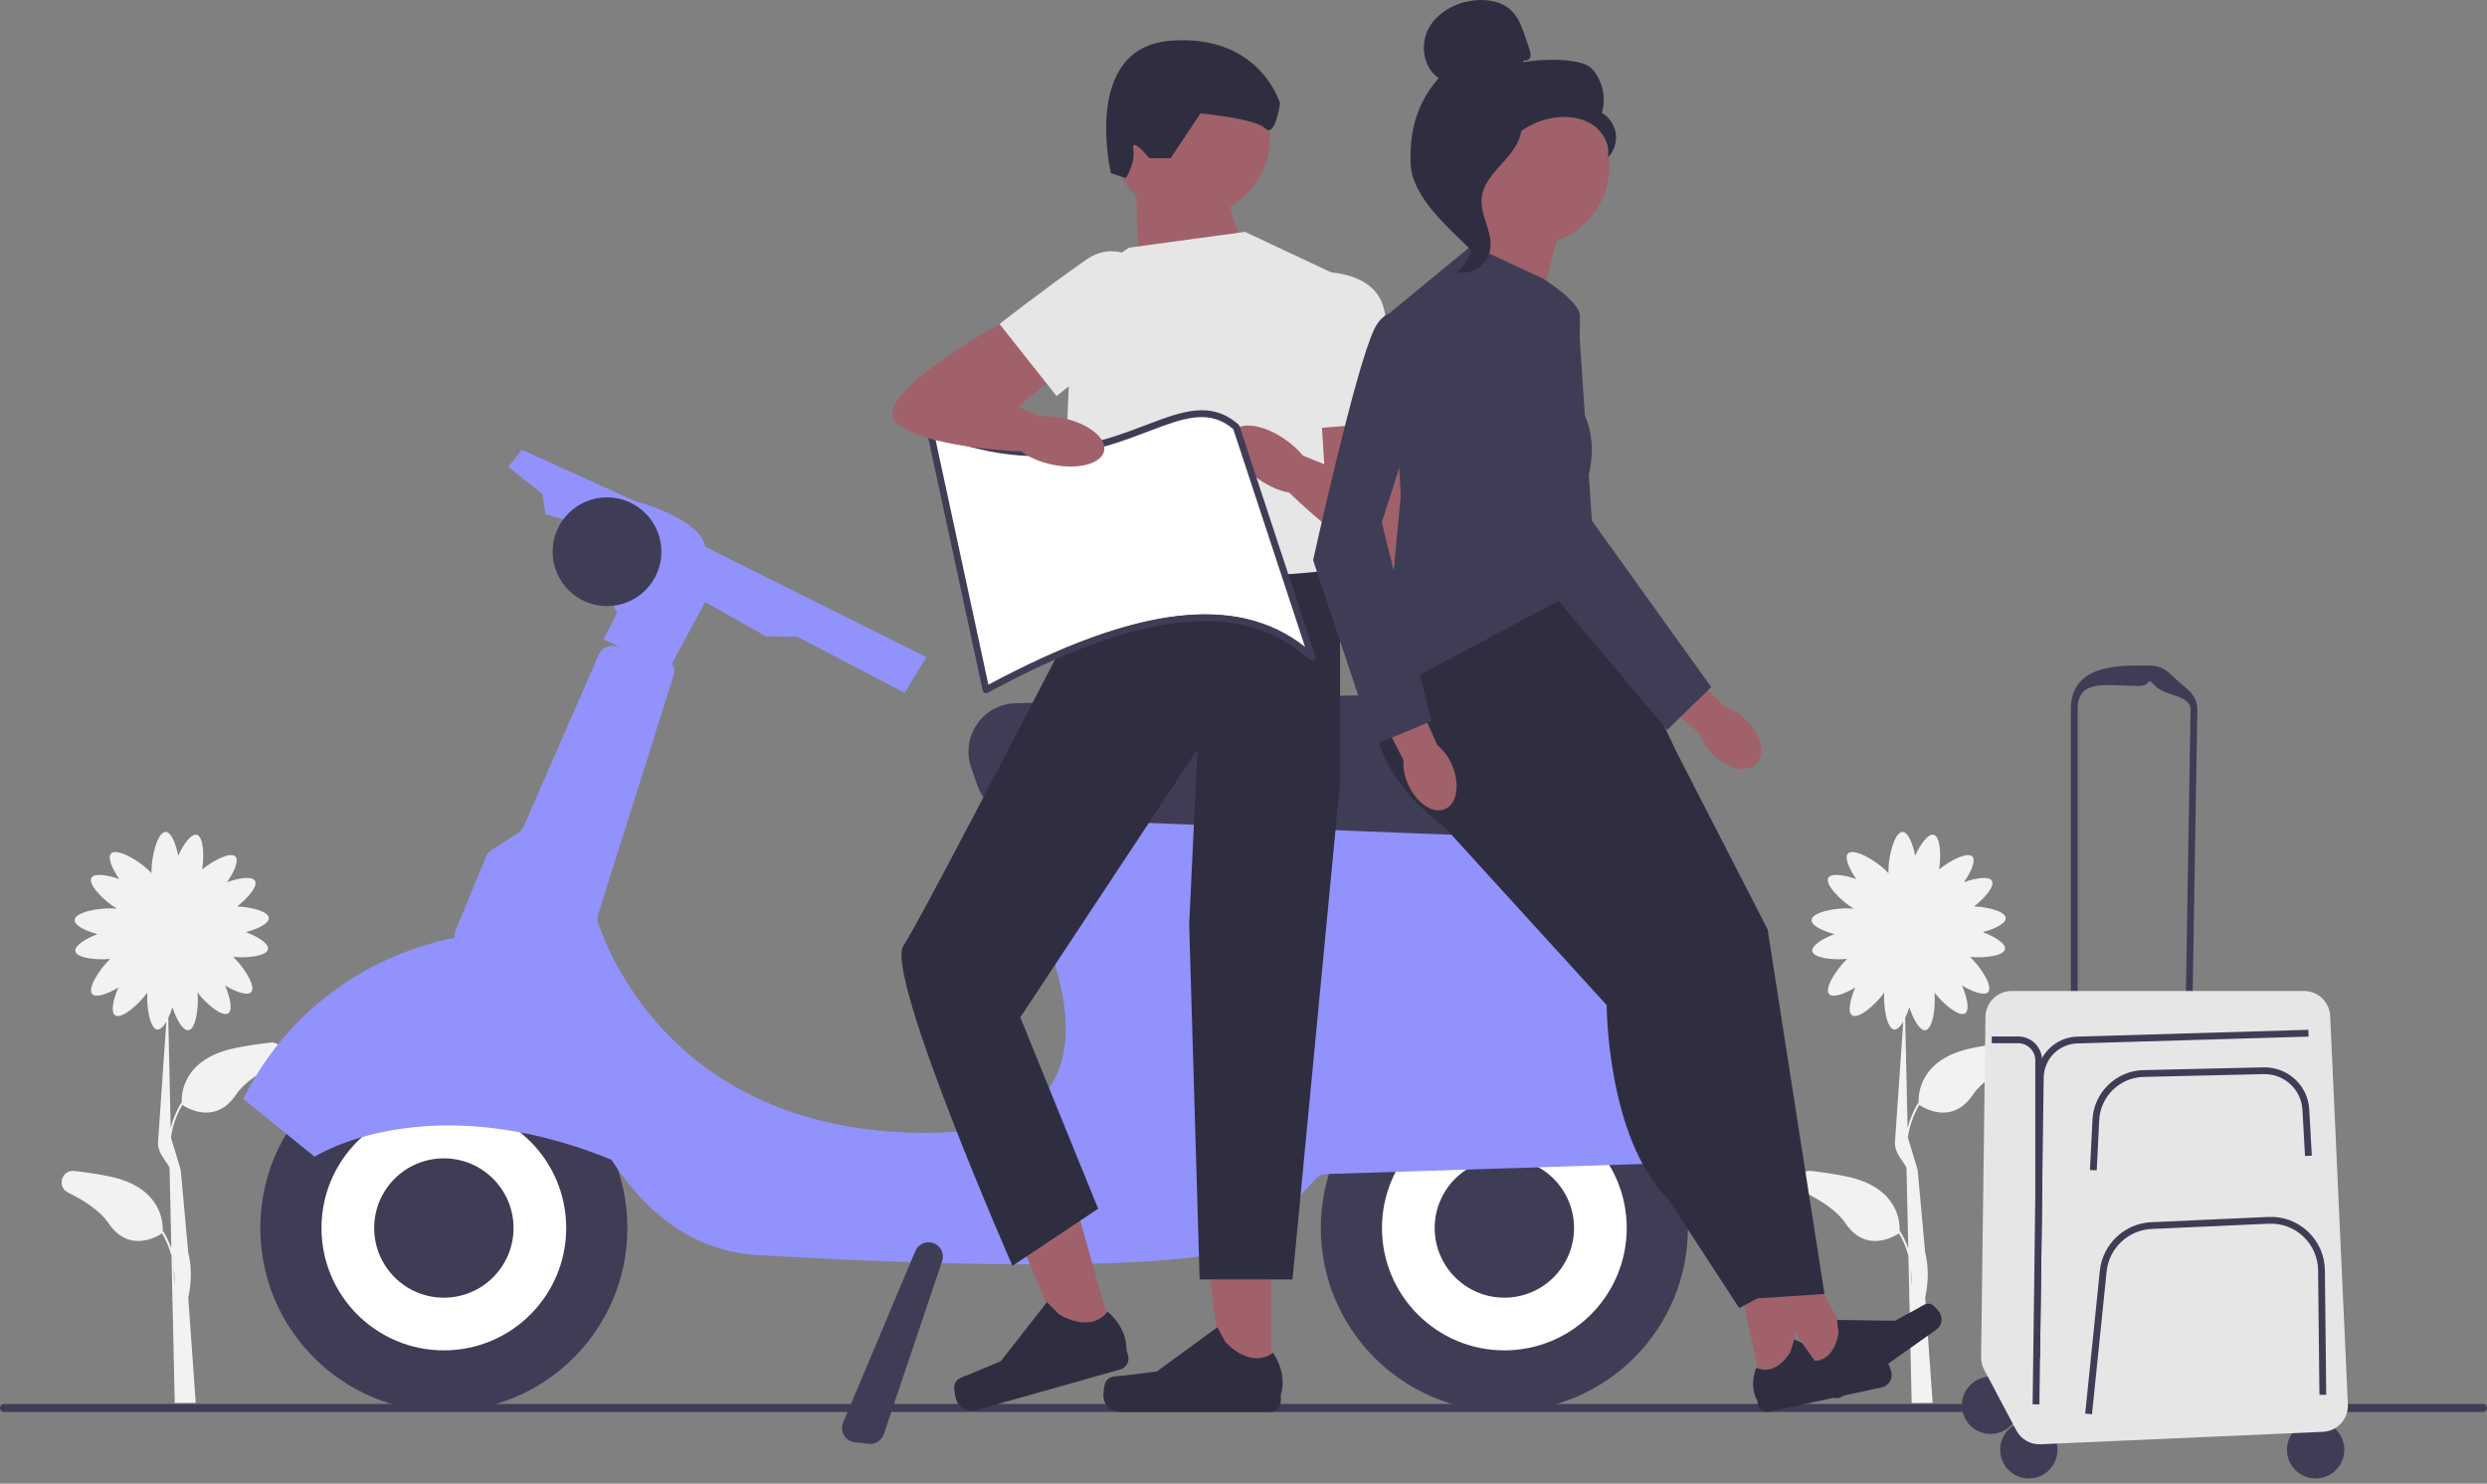 <svg width="300" height="179" viewBox="0 0 300 179" fill="none" xmlns="http://www.w3.org/2000/svg">
<rect x="0" y="0" width="300" height="179" fill="#808080" stroke="none"/>
<g clip-path="url(#clip0_1_662)">
<path d="M32.589 125.79C31.293 125.93 29.878 126.139 28.373 126.446C21.998 127.746 21.862 132.076 21.92 133.068L21.875 133.04C21.235 134.069 20.833 135.11 20.587 136.09L20.296 122.818C20.485 122.424 20.657 121.977 20.8 121.522C21.276 122.994 22.059 124.38 22.736 124.29C23.613 124.171 23.994 121.588 23.83 119.755C24.946 121.19 26.824 122.728 27.533 122.252C28.099 121.875 27.762 120.317 27.148 118.898C28.435 119.673 29.862 120.181 30.305 119.689C30.907 119.017 29.46 116.725 28.128 115.446C29.911 115.614 32.183 115.327 32.334 114.515C32.457 113.846 31.104 113.002 29.657 112.457C31.108 112.075 32.47 111.407 32.425 110.747C32.371 109.964 30.354 109.435 28.611 109.357C29.923 108.332 31.129 106.909 30.76 106.269C30.419 105.679 28.845 105.908 27.389 106.429C28.25 105.199 28.857 103.809 28.394 103.334C27.82 102.743 25.782 103.764 24.388 104.892C24.659 103.133 24.523 100.914 23.732 100.714C23.072 100.545 22.137 101.837 21.497 103.243C21.215 101.767 20.64 100.365 19.98 100.365C19.037 100.365 18.275 103.206 18.275 105.06C18.275 105.166 18.275 105.265 18.283 105.359C18.189 105.248 18.078 105.134 17.955 105.015C16.626 103.723 14.056 102.292 13.395 102.969C12.936 103.444 13.539 104.83 14.4 106.064C12.944 105.544 11.366 105.314 11.03 105.904C10.575 106.696 12.522 108.676 14.105 109.636C14.01 109.623 13.908 109.615 13.801 109.607C11.952 109.48 9.066 110.05 9 110.989C8.955 111.649 10.312 112.317 11.768 112.698C10.32 113.244 8.971 114.088 9.09 114.757C9.238 115.569 11.509 115.856 13.297 115.687C11.964 116.967 10.517 119.259 11.12 119.931C11.563 120.423 12.989 119.915 14.277 119.14C13.658 120.559 13.326 122.117 13.892 122.494C14.638 122.994 16.692 121.251 17.77 119.755C17.66 121.588 18.098 124.105 18.968 124.204C19.332 124.245 19.718 123.855 20.066 123.261L19.082 137.525C18.853 139.186 20.325 140.272 20.456 140.953L20.669 150.613C20.427 149.924 20.107 149.219 19.669 148.522L19.624 148.551C19.681 147.558 19.546 143.229 13.17 141.929C11.665 141.621 10.251 141.412 8.955 141.273C7.425 141.109 6.827 143.204 8.209 143.881C10.21 144.86 12.091 146.095 13.076 147.554C15.585 151.29 19.05 149.133 19.546 148.797C20.095 149.715 20.456 150.638 20.686 151.515L20.8 156.645C20.772 156.768 20.755 156.833 20.751 156.837L20.805 156.854L21.079 169.269L23.613 169.249L22.707 156.558C22.859 155.874 23.326 153.541 22.707 151.122L21.801 141.15L20.62 137.23C20.792 136.016 21.19 134.655 22.002 133.306C22.494 133.642 25.962 135.803 28.472 132.064C29.452 130.604 31.338 129.37 33.339 128.39C34.721 127.713 34.126 125.618 32.593 125.782L32.589 125.79ZM21.014 155.164L20.964 152.991C21.059 153.811 21.055 154.553 21.014 155.164Z" fill="#F2F2F2"/>
<path d="M0 169.868C0 170.138 0.217 170.355 0.488 170.355H299.512C299.783 170.355 300 170.138 300 169.868C300 169.597 299.783 169.38 299.512 169.38H0.488C0.217 169.38 0 169.597 0 169.868Z" fill="#3F3D56"/>
<path d="M181.467 170.298C193.695 170.298 203.608 160.385 203.608 148.157C203.608 135.929 193.695 126.016 181.467 126.016C169.239 126.016 159.326 135.929 159.326 148.157C159.326 160.385 169.239 170.298 181.467 170.298Z" fill="#3F3D56"/>
<path d="M181.467 162.918C189.619 162.918 196.228 156.309 196.228 148.157C196.228 140.005 189.619 133.396 181.467 133.396C173.315 133.396 166.706 140.005 166.706 148.157C166.706 156.309 173.315 162.918 181.467 162.918Z" fill="white"/>
<path d="M181.467 156.562C186.109 156.562 189.873 152.799 189.873 148.157C189.873 143.515 186.109 139.751 181.467 139.751C176.825 139.751 173.062 143.515 173.062 148.157C173.062 152.799 176.825 156.562 181.467 156.562Z" fill="#3F3D56"/>
<path d="M53.541 170.298C65.769 170.298 75.682 160.385 75.682 148.157C75.682 135.929 65.769 126.016 53.541 126.016C41.312 126.016 31.399 135.929 31.399 148.157C31.399 160.385 41.312 170.298 53.541 170.298Z" fill="#3F3D56"/>
<path d="M53.541 162.918C61.693 162.918 68.301 156.309 68.301 148.157C68.301 140.005 61.693 133.396 53.541 133.396C45.388 133.396 38.78 140.005 38.78 148.157C38.78 156.309 45.388 162.918 53.541 162.918Z" fill="white"/>
<path d="M211.755 137.627C208.873 130.358 198.794 108.147 180.844 100.795C180.704 100.738 180.561 100.701 180.413 100.68L122.842 92.435C121.895 92.3 121.009 92.948 120.858 93.895L119.849 100.127C119.779 100.553 119.87 100.992 120.103 101.357C123.027 105.892 141.765 136.68 111.759 136.68C81.754 136.68 73.484 115.208 72.172 111.415C72.049 111.058 72.045 110.673 72.156 110.312L81.25 81.508C81.41 80.995 81.323 80.471 81.061 80.052L85.059 72.627L92.382 76.772L96.174 76.817L109.119 83.583L111.755 79.277L85.059 65.96C85.059 65.96 85.104 62.877 76.493 60.416L62.963 54.266L61.323 56.316L65.423 59.596L65.833 62.056L68.703 62.877L74.443 73.947L72.803 77.121L74.796 78.092L74.226 77.961C73.402 77.773 72.561 78.199 72.225 78.974L63.18 99.705C63.041 100.02 62.811 100.291 62.52 100.48L59.297 102.558C58.998 102.751 58.76 103.034 58.625 103.366L54.943 112.292C54.828 112.571 54.795 112.862 54.824 113.145C50.236 114.014 36.75 117.77 29.341 132.584L37.952 139.555C37.952 139.555 51.449 130.821 73.755 139.915C77.633 145.951 83.287 150.957 91.455 151.429C112.985 152.675 148.657 153.905 152.757 148.985C155.759 145.381 157.846 143.134 158.752 142.187C159.072 141.855 159.506 141.662 159.966 141.646L210.173 140.042C211.39 140.006 212.198 138.767 211.751 137.636L211.755 137.627Z" fill="#9292FD"/>
<path d="M73.222 73.123C76.845 73.123 79.782 70.186 79.782 66.563C79.782 62.94 76.845 60.002 73.222 60.002C69.598 60.002 66.661 62.94 66.661 66.563C66.661 70.186 69.598 73.123 73.222 73.123Z" fill="#3F3D56"/>
<path d="M178.281 100.824C178.203 100.824 178.125 100.824 178.048 100.82L123.195 98.696C120.768 98.602 118.689 97.056 117.897 94.76L117.147 92.574C116.536 90.795 116.803 88.884 117.877 87.338C118.955 85.793 120.653 84.882 122.535 84.837L179.208 83.533C180.963 83.492 182.652 84.243 183.796 85.596C184.94 86.949 185.407 88.72 185.075 90.463L184.005 96.072C183.476 98.856 181.086 100.82 178.277 100.82L178.281 100.824Z" fill="#3F3D56"/>
<path d="M53.541 156.562C58.183 156.562 61.946 152.799 61.946 148.157C61.946 143.515 58.183 139.751 53.541 139.751C48.898 139.751 45.135 143.515 45.135 148.157C45.135 152.799 48.898 156.562 53.541 156.562Z" fill="#3F3D56"/>
<path d="M200.32 124.228C199.008 124.228 197.757 123.527 197.089 122.317L192.935 114.798C192.275 113.604 192.316 112.206 193.038 111.054C193.759 109.898 195.006 109.25 196.359 109.324L203.899 109.709C205.302 109.783 206.564 110.665 207.114 111.96L209.316 117.168C209.717 118.123 209.709 119.164 209.287 120.111C208.865 121.055 208.094 121.764 207.118 122.1L201.533 124.027C201.136 124.167 200.726 124.232 200.324 124.232L200.32 124.228Z" fill="#3F3D56"/>
<path d="M104.969 174.206C104.908 174.206 104.842 174.206 104.781 174.193L103.108 174.009C102.563 173.947 102.087 173.64 101.808 173.164C101.529 172.689 101.492 172.127 101.706 171.618L110.414 150.937C110.652 150.371 111.181 149.969 111.792 149.891C112.387 149.818 112.965 150.051 113.346 150.515C113.723 150.978 113.838 151.593 113.645 152.159L106.614 173.025C106.376 173.73 105.703 174.201 104.973 174.201L104.969 174.206Z" fill="#3F3D56"/>
<path d="M150.183 29.882C150.183 29.882 146.997 23.511 147.632 17.779L137.029 23.273L137.439 33.704L150.183 29.882Z" fill="#A0616A"/>
<path d="M143.602 26.217C148.885 26.217 153.168 21.934 153.168 16.651C153.168 11.368 148.885 7.085 143.602 7.085C138.319 7.085 134.036 11.368 134.036 16.651C134.036 21.934 138.319 26.217 143.602 26.217Z" fill="#A0616A"/>
<path d="M153.373 166.85H147.534L144.758 144.335H153.373V166.85Z" fill="#A0616A"/>
<path d="M133.376 166.715C133.195 167.022 133.097 168.01 133.097 168.363C133.097 169.458 133.983 170.343 135.077 170.343H153.151C153.897 170.343 154.504 169.736 154.504 168.99V168.236C154.504 168.236 155.398 165.972 153.557 163.188C153.557 163.188 151.269 165.37 147.849 161.954L146.841 160.13L139.542 165.468L135.496 165.964C134.61 166.075 133.827 165.948 133.372 166.715H133.376Z" fill="#2F2E41"/>
<path d="M136.164 29.882L150.182 27.972L161.015 33.068L161.651 72.57C161.651 72.57 135.008 75.755 130.809 71.614C126.61 67.473 129.796 34.343 129.796 34.343L136.168 29.882H136.164Z" fill="#E6E6E6"/>
<path d="M141.207 19.086H138.636C138.636 19.086 136.406 16.339 136.705 18.012C137.004 19.685 135.803 21.485 135.803 21.485L134.003 20.886C134.003 20.886 130.403 5.744 141.207 4.912C152.011 4.08 154.414 12.485 154.414 12.485C154.414 12.485 153.815 16.688 152.614 15.486C151.412 14.285 144.811 13.686 144.811 13.686L141.211 19.09L141.207 19.086Z" fill="#2F2E41"/>
<path d="M134.405 161.79L128.792 163.373L120.001 142.466L128.291 140.125L134.405 161.79Z" fill="#A0616A"/>
<path d="M115.126 167.096C115.035 167.44 115.212 168.416 115.306 168.76C115.601 169.814 116.696 170.425 117.75 170.13L135.143 165.218C135.86 165.017 136.279 164.267 136.078 163.549L135.873 162.823C135.873 162.823 136.119 160.404 133.589 158.223C133.589 158.223 131.982 160.945 127.763 158.584L126.295 157.099L120.722 164.217L116.967 165.796C116.147 166.14 115.355 166.235 115.126 167.096Z" fill="#2F2E41"/>
<path d="M159.736 68.748L161.647 74.53V94.395L155.911 154.357H144.709L143.446 111.554L144.442 90.414L123.076 122.74L132.466 145.828L122.129 152.721C122.129 152.721 106.671 117.496 108.984 114.08C111.296 110.669 132.01 70.376 132.01 70.376C132.01 70.376 159.728 69.388 159.728 68.752L159.736 68.748Z" fill="#2F2E41"/>
<path d="M165.472 45.812L168.551 50.855C168.551 50.855 172.906 67.969 168.551 68.039C164.197 68.109 155.406 59.318 155.406 59.318L156.554 54.73L159.74 56.005L159.104 45.812H165.476H165.472Z" fill="#A0616A"/>
<path d="M155.915 32.99C155.915 32.99 166.108 31.194 167.063 37.865C168.018 44.536 168.551 50.859 168.551 50.859L157.505 51.773L155.915 32.99Z" fill="#E6E6E6"/>
<path d="M158.129 58.759C159.051 57.465 157.701 54.921 155.113 53.078C152.525 51.234 149.68 50.79 148.758 52.085C147.835 53.38 149.186 55.923 151.773 57.767C154.361 59.61 157.207 60.054 158.129 58.759Z" fill="#A0616A"/>
<path d="M242.109 125.79C240.813 125.93 239.399 126.139 237.894 126.446C231.518 127.746 231.383 132.076 231.44 133.068L231.395 133.04C230.755 134.069 230.354 135.11 230.108 136.09L229.816 122.818C230.005 122.424 230.177 121.977 230.321 121.522C230.796 122.994 231.58 124.38 232.256 124.29C233.134 124.171 233.515 121.588 233.351 119.755C234.466 121.19 236.344 122.728 237.053 122.252C237.619 121.875 237.283 120.317 236.668 118.898C237.955 119.673 239.382 120.181 239.825 119.689C240.428 119.017 238.98 116.725 237.648 115.446C239.431 115.614 241.703 115.327 241.855 114.515C241.978 113.846 240.625 113.002 239.177 112.457C240.629 112.075 241.99 111.407 241.945 110.747C241.892 109.964 239.874 109.435 238.132 109.357C239.444 108.332 240.649 106.909 240.28 106.269C239.94 105.679 238.365 105.908 236.91 106.429C237.771 105.199 238.378 103.809 237.914 103.334C237.34 102.743 235.303 103.764 233.909 104.892C234.179 103.133 234.044 100.914 233.252 100.714C232.592 100.545 231.657 101.837 231.018 103.243C230.735 101.767 230.161 100.365 229.501 100.365C228.558 100.365 227.795 103.206 227.795 105.06C227.795 105.166 227.795 105.265 227.803 105.359C227.709 105.248 227.598 105.134 227.475 105.015C226.147 103.723 223.576 102.292 222.916 102.969C222.457 103.444 223.059 104.83 223.92 106.064C222.465 105.544 220.886 105.314 220.55 105.904C220.095 106.696 222.043 108.676 223.625 109.636C223.531 109.623 223.428 109.615 223.322 109.607C221.473 109.48 218.586 110.05 218.52 110.989C218.475 111.649 219.832 112.317 221.288 112.698C219.841 113.244 218.492 114.088 218.611 114.757C218.758 115.569 221.03 115.856 222.817 115.687C221.485 116.967 220.037 119.259 220.64 119.931C221.083 120.423 222.51 119.915 223.797 119.14C223.178 120.559 222.846 122.117 223.412 122.494C224.158 122.994 226.212 121.251 227.291 119.755C227.18 121.588 227.619 124.105 228.488 124.204C228.853 124.245 229.238 123.855 229.587 123.261L228.603 137.525C228.373 139.186 229.845 140.272 229.976 140.953L230.19 150.613C229.948 149.924 229.628 149.219 229.189 148.522L229.144 148.551C229.201 147.558 229.066 143.229 222.69 141.929C221.186 141.621 219.771 141.412 218.475 141.273C216.946 141.109 216.347 143.204 217.729 143.881C219.73 144.86 221.612 146.095 222.596 147.554C225.105 151.29 228.57 149.133 229.066 148.797C229.616 149.715 229.976 150.638 230.206 151.515L230.321 156.645C230.292 156.768 230.276 156.833 230.272 156.837L230.325 156.854L230.6 169.269L233.134 169.249L232.227 156.558C232.379 155.874 232.847 153.541 232.227 151.122L231.321 141.15L230.14 137.23C230.313 136.016 230.71 134.655 231.522 133.306C232.014 133.642 235.483 135.803 237.992 132.064C238.972 130.604 240.858 129.37 242.859 128.39C244.241 127.713 243.647 125.618 242.113 125.782L242.109 125.79ZM230.534 155.164L230.485 152.991C230.579 153.811 230.575 154.553 230.534 155.164Z" fill="#F2F2F2"/>
<path d="M212.6 167.727L217.008 166.776L215.429 149.334L208.93 150.736L212.6 167.727Z" fill="#A0616A"/>
<path d="M227.672 164.369C227.861 164.57 228.095 165.3 228.152 165.57C228.332 166.395 227.808 167.211 226.979 167.387L213.338 170.335C212.776 170.458 212.219 170.097 212.096 169.535L211.973 168.965C211.973 168.965 210.927 167.403 211.862 165.001C211.862 165.001 213.945 166.276 215.966 163.135L216.43 161.593L222.809 164.431L225.942 164.148C226.627 164.086 227.201 163.861 227.668 164.369H227.672Z" fill="#2F2E41"/>
<path d="M220.481 166.395L224.154 163.787L215.843 148.37L210.419 152.216L220.481 166.395Z" fill="#A0616A"/>
<path d="M233.015 157.374C233.265 157.485 233.769 158.063 233.925 158.288C234.413 158.977 234.253 159.933 233.564 160.421L222.182 168.498C221.711 168.83 221.063 168.719 220.727 168.252L220.39 167.776C220.39 167.776 218.816 166.751 218.73 164.172C218.73 164.172 221.145 164.525 221.772 160.843L221.592 159.244L228.574 159.342L231.346 157.85C231.953 157.522 232.392 157.091 233.019 157.374H233.015Z" fill="#2F2E41"/>
<path d="M167.535 80.147C167.535 80.147 160.683 89.463 174.386 99.939L202.37 90.996L192.374 70.15L183.521 65.296L167.531 80.143L167.535 80.147Z" fill="#2F2E41"/>
<path d="M202.374 91L213.223 112.128L220.079 156.107L211.513 156.677L202.944 114.986L187.81 92.427L198.376 87.572" fill="#2F2E41"/>
<path d="M174.39 93.304V99.943L193.809 121.268C193.809 121.268 193.809 137.259 201.234 144.684L209.8 157.821L217.225 153.823L206.376 115.56L186.957 90.43L174.394 93.304H174.39Z" fill="#2F2E41"/>
<path d="M188.187 27.5L184.53 41.445L170.585 38.702C170.585 38.702 180.315 28.669 178.946 24.097L188.192 27.5H188.187Z" fill="#A0616A"/>
<path d="M177.531 29.604L186.096 33.601C186.096 33.601 190.504 36.295 190.586 38.091C190.668 39.887 190.094 48.452 190.094 48.452C190.094 48.452 193.522 51.88 191.238 58.731L192.382 70.155L166.682 83.862L168.966 59.875L167.822 37.603L177.531 29.608V29.604Z" fill="#3F3D56"/>
<path d="M169.843 94.6C170.847 96.9 172.848 98.249 174.312 97.609C175.776 96.97 176.149 94.588 175.149 92.287C174.759 91.361 174.156 90.545 173.386 89.901L169.011 80.204L164.504 82.353L169.294 91.685C169.24 92.685 169.429 93.686 169.843 94.6Z" fill="#A0616A"/>
<path d="M174.39 39.03C174.39 39.03 168.109 35.032 165.825 39.6C163.541 44.167 158.399 67.584 158.399 67.584L165.825 89.856L172.676 87.002L166.678 63.032L174.386 39.03H174.39Z" fill="#3F3D56"/>
<path d="M206.589 91.004C208.369 92.775 210.726 93.292 211.854 92.156C212.981 91.021 212.448 88.671 210.669 86.9C209.968 86.182 209.102 85.645 208.151 85.329L200.513 77.925L197.113 81.582L205.002 88.491C205.322 89.442 205.867 90.303 206.589 91V91.004Z" fill="#A0616A"/>
<path d="M190.344 37.664C190.344 37.664 179.392 37.218 178.95 42.306C178.511 47.394 185.998 70.101 185.998 70.101L201.107 88.073L206.425 82.894L192.021 62.819L190.348 37.664H190.344Z" fill="#3F3D56"/>
<path d="M158.276 78.896L149.129 51.125C141.732 44.61 133.708 60.302 112.169 51.404L118.943 82.816C135.229 74.013 149.244 70.564 158.276 78.896Z" fill="white"/>
<path d="M118.943 83.636C118.886 83.636 118.824 83.624 118.771 83.599C118.652 83.546 118.57 83.439 118.541 83.312L111.768 51.9C111.735 51.753 111.788 51.597 111.907 51.499C112.026 51.4 112.186 51.376 112.325 51.433C124.56 56.484 132.457 53.479 138.226 51.281C142.609 49.612 146.07 48.292 149.399 51.224C149.453 51.273 149.494 51.335 149.518 51.404L158.666 79.175C158.723 79.351 158.653 79.548 158.498 79.647C158.342 79.749 158.133 79.728 157.997 79.601C150.059 72.278 137.71 73.541 119.14 83.583C119.078 83.615 119.013 83.632 118.943 83.632V83.636ZM112.731 52.483L119.226 82.607C137.045 73.066 149.252 71.594 157.423 78.043L148.768 51.773C145.836 49.264 142.757 50.437 138.513 52.052C132.732 54.254 124.855 57.255 112.731 52.487V52.483Z" fill="#3F3D56"/>
<path d="M126.356 37.894L120.567 39.091C120.567 39.091 105.093 47.607 108.02 50.834C110.944 54.061 123.371 54.475 123.371 54.475L125.938 50.502L122.83 49.047L130.711 42.548L126.356 37.894Z" fill="#A0616A"/>
<path d="M142.249 36.111C142.249 36.111 136.594 27.439 131.071 31.301C125.548 35.163 120.571 39.091 120.571 39.091L127.451 47.78L142.253 36.111H142.249Z" fill="#E6E6E6"/>
<path d="M133.193 54.385C133.509 52.827 131.24 51.053 128.126 50.423C125.012 49.793 122.232 50.545 121.917 52.103C121.601 53.661 123.87 55.435 126.984 56.065C130.098 56.695 132.878 55.943 133.193 54.385Z" fill="#A0616A"/>
<path d="M240.12 173.004C242.032 173.004 243.581 171.455 243.581 169.544C243.581 167.632 242.032 166.083 240.12 166.083C238.209 166.083 236.66 167.632 236.66 169.544C236.66 171.455 238.209 173.004 240.12 173.004Z" fill="#3F3D56"/>
<path d="M244.733 178.371C246.644 178.371 248.194 176.822 248.194 174.911C248.194 173 246.644 171.45 244.733 171.45C242.822 171.45 241.273 173 241.273 174.911C241.273 176.822 242.822 178.371 244.733 178.371Z" fill="#3F3D56"/>
<path d="M279.331 178.371C281.242 178.371 282.792 176.822 282.792 174.911C282.792 173 281.242 171.45 279.331 171.45C277.42 171.45 275.87 173 275.87 174.911C275.87 176.822 277.42 178.371 279.331 178.371Z" fill="#3F3D56"/>
<path d="M249.801 123.125V85.547C249.801 81.34 253.319 80.299 257.526 80.299C259.588 80.299 260.589 80.061 262.036 81.529C263.484 82.997 265.091 83.608 265.058 85.67L264.451 122.543L249.797 123.121L249.801 123.125ZM257.936 82.763C254.18 82.763 250.621 81.795 250.621 85.551V122.277L263.648 121.76L264.242 85.662C264.271 83.821 261.278 84.075 259.99 82.763C258.699 81.451 259.781 82.763 257.94 82.763H257.936Z" fill="#3F3D56"/>
<path d="M239.502 122.67L238.977 163.725C238.969 164.254 239.096 164.775 239.342 165.242L243.221 172.569C243.79 173.648 244.93 174.3 246.148 174.246L280.204 172.746C281.947 172.668 283.296 171.192 283.218 169.449L281.082 122.572C281.004 120.886 279.618 119.558 277.929 119.558H242.655C240.929 119.558 239.522 120.948 239.498 122.674L239.502 122.67Z" fill="#E6E6E6"/>
<path d="M252.926 141.199L252.106 141.158L252.409 135.082C252.573 131.81 255.267 129.185 258.543 129.108L273.045 128.771C275.973 128.722 278.4 130.94 278.56 133.868L278.868 139.424L278.048 139.469L277.74 133.913C277.601 131.432 275.53 129.53 273.062 129.591L258.559 129.928C255.71 129.993 253.369 132.277 253.225 135.123L252.922 141.199H252.926Z" fill="#3F3D56"/>
<path d="M252.347 170.63L251.531 170.548L253.299 153.303C253.627 150.113 256.288 147.599 259.49 147.456L273.636 146.82C275.419 146.738 277.113 147.37 278.408 148.596C279.704 149.822 280.426 151.478 280.446 153.262L280.606 168.277L279.786 168.285L279.626 153.27C279.61 151.712 278.978 150.264 277.847 149.19C276.715 148.116 275.227 147.567 273.677 147.636L259.531 148.272C256.73 148.399 254.406 150.593 254.119 153.381L252.351 170.626L252.347 170.63Z" fill="#3F3D56"/>
<path d="M246.008 169.437L245.188 169.425L245.705 130.013C245.742 127.32 247.878 125.146 250.572 125.064L278.453 124.244L278.478 125.064L250.596 125.884C248.341 125.95 246.553 127.766 246.525 130.022L246.008 169.433V169.437Z" fill="#3F3D56"/>
<path d="M246.082 163.824H245.512V127.931C245.512 126.795 244.59 125.868 243.45 125.868H240.264V125.048H243.45C244.954 125.048 246.193 126.208 246.32 127.676C246.328 127.758 246.332 127.844 246.332 127.931V144.926L246.082 163.824Z" fill="#3F3D56"/>
<path d="M194.141 20.046C194.141 25.303 189.881 29.563 184.624 29.563C179.368 29.563 175.108 25.303 175.108 20.046C175.108 14.79 179.368 10.53 184.624 10.53C189.881 10.53 194.141 14.79 194.141 20.046Z" fill="#A0616A"/>
<path d="M183.866 7.253C184.14 7.413 184.509 7.171 184.6 6.864C184.69 6.556 184.583 6.232 184.485 5.929C184.313 5.421 184.145 4.916 183.972 4.408C183.607 3.329 183.222 2.214 182.435 1.394C181.246 0.156 179.351 -0.16 177.65 0.07C175.464 0.365 173.308 1.546 172.291 3.506C171.274 5.466 171.709 8.196 173.546 9.418C170.925 12.42 170.015 15.765 170.159 19.743C170.302 23.724 174.64 27.385 177.469 30.19C178.101 29.809 178.675 28.013 178.326 27.361C177.978 26.709 178.478 25.954 178.048 25.352C177.617 24.753 177.256 25.708 177.691 25.11C177.966 24.733 176.895 23.867 177.301 23.642C179.274 22.551 179.93 20.091 181.168 18.209C182.664 15.938 185.219 14.4 187.929 14.146C189.422 14.006 190.996 14.261 192.218 15.126C193.44 15.991 194.231 17.537 193.948 19.009C194.682 18.262 195.047 17.172 194.912 16.134C194.772 15.097 194.137 14.138 193.231 13.609C193.78 11.792 193.309 9.701 192.033 8.299C190.758 6.893 185.588 7.134 183.726 7.503L183.87 7.257L183.866 7.253Z" fill="#2F2E41"/>
<path d="M183.579 14.199C181.114 14.466 179.335 16.602 177.83 18.574C176.965 19.71 176.055 20.965 176.079 22.395C176.1 23.839 177.068 25.081 177.531 26.447C178.285 28.685 177.551 31.346 175.755 32.88C177.531 33.216 179.45 31.887 179.753 30.104C180.11 28.033 178.539 26.032 178.724 23.937C178.888 22.092 180.344 20.673 181.578 19.292C182.816 17.91 183.976 16.081 183.406 14.318L183.579 14.199Z" fill="#2F2E41"/>
</g>
<defs>
<clipPath id="clip0_1_662">
<rect width="300" height="178.371" fill="white"/>
</clipPath>
</defs>
</svg>
